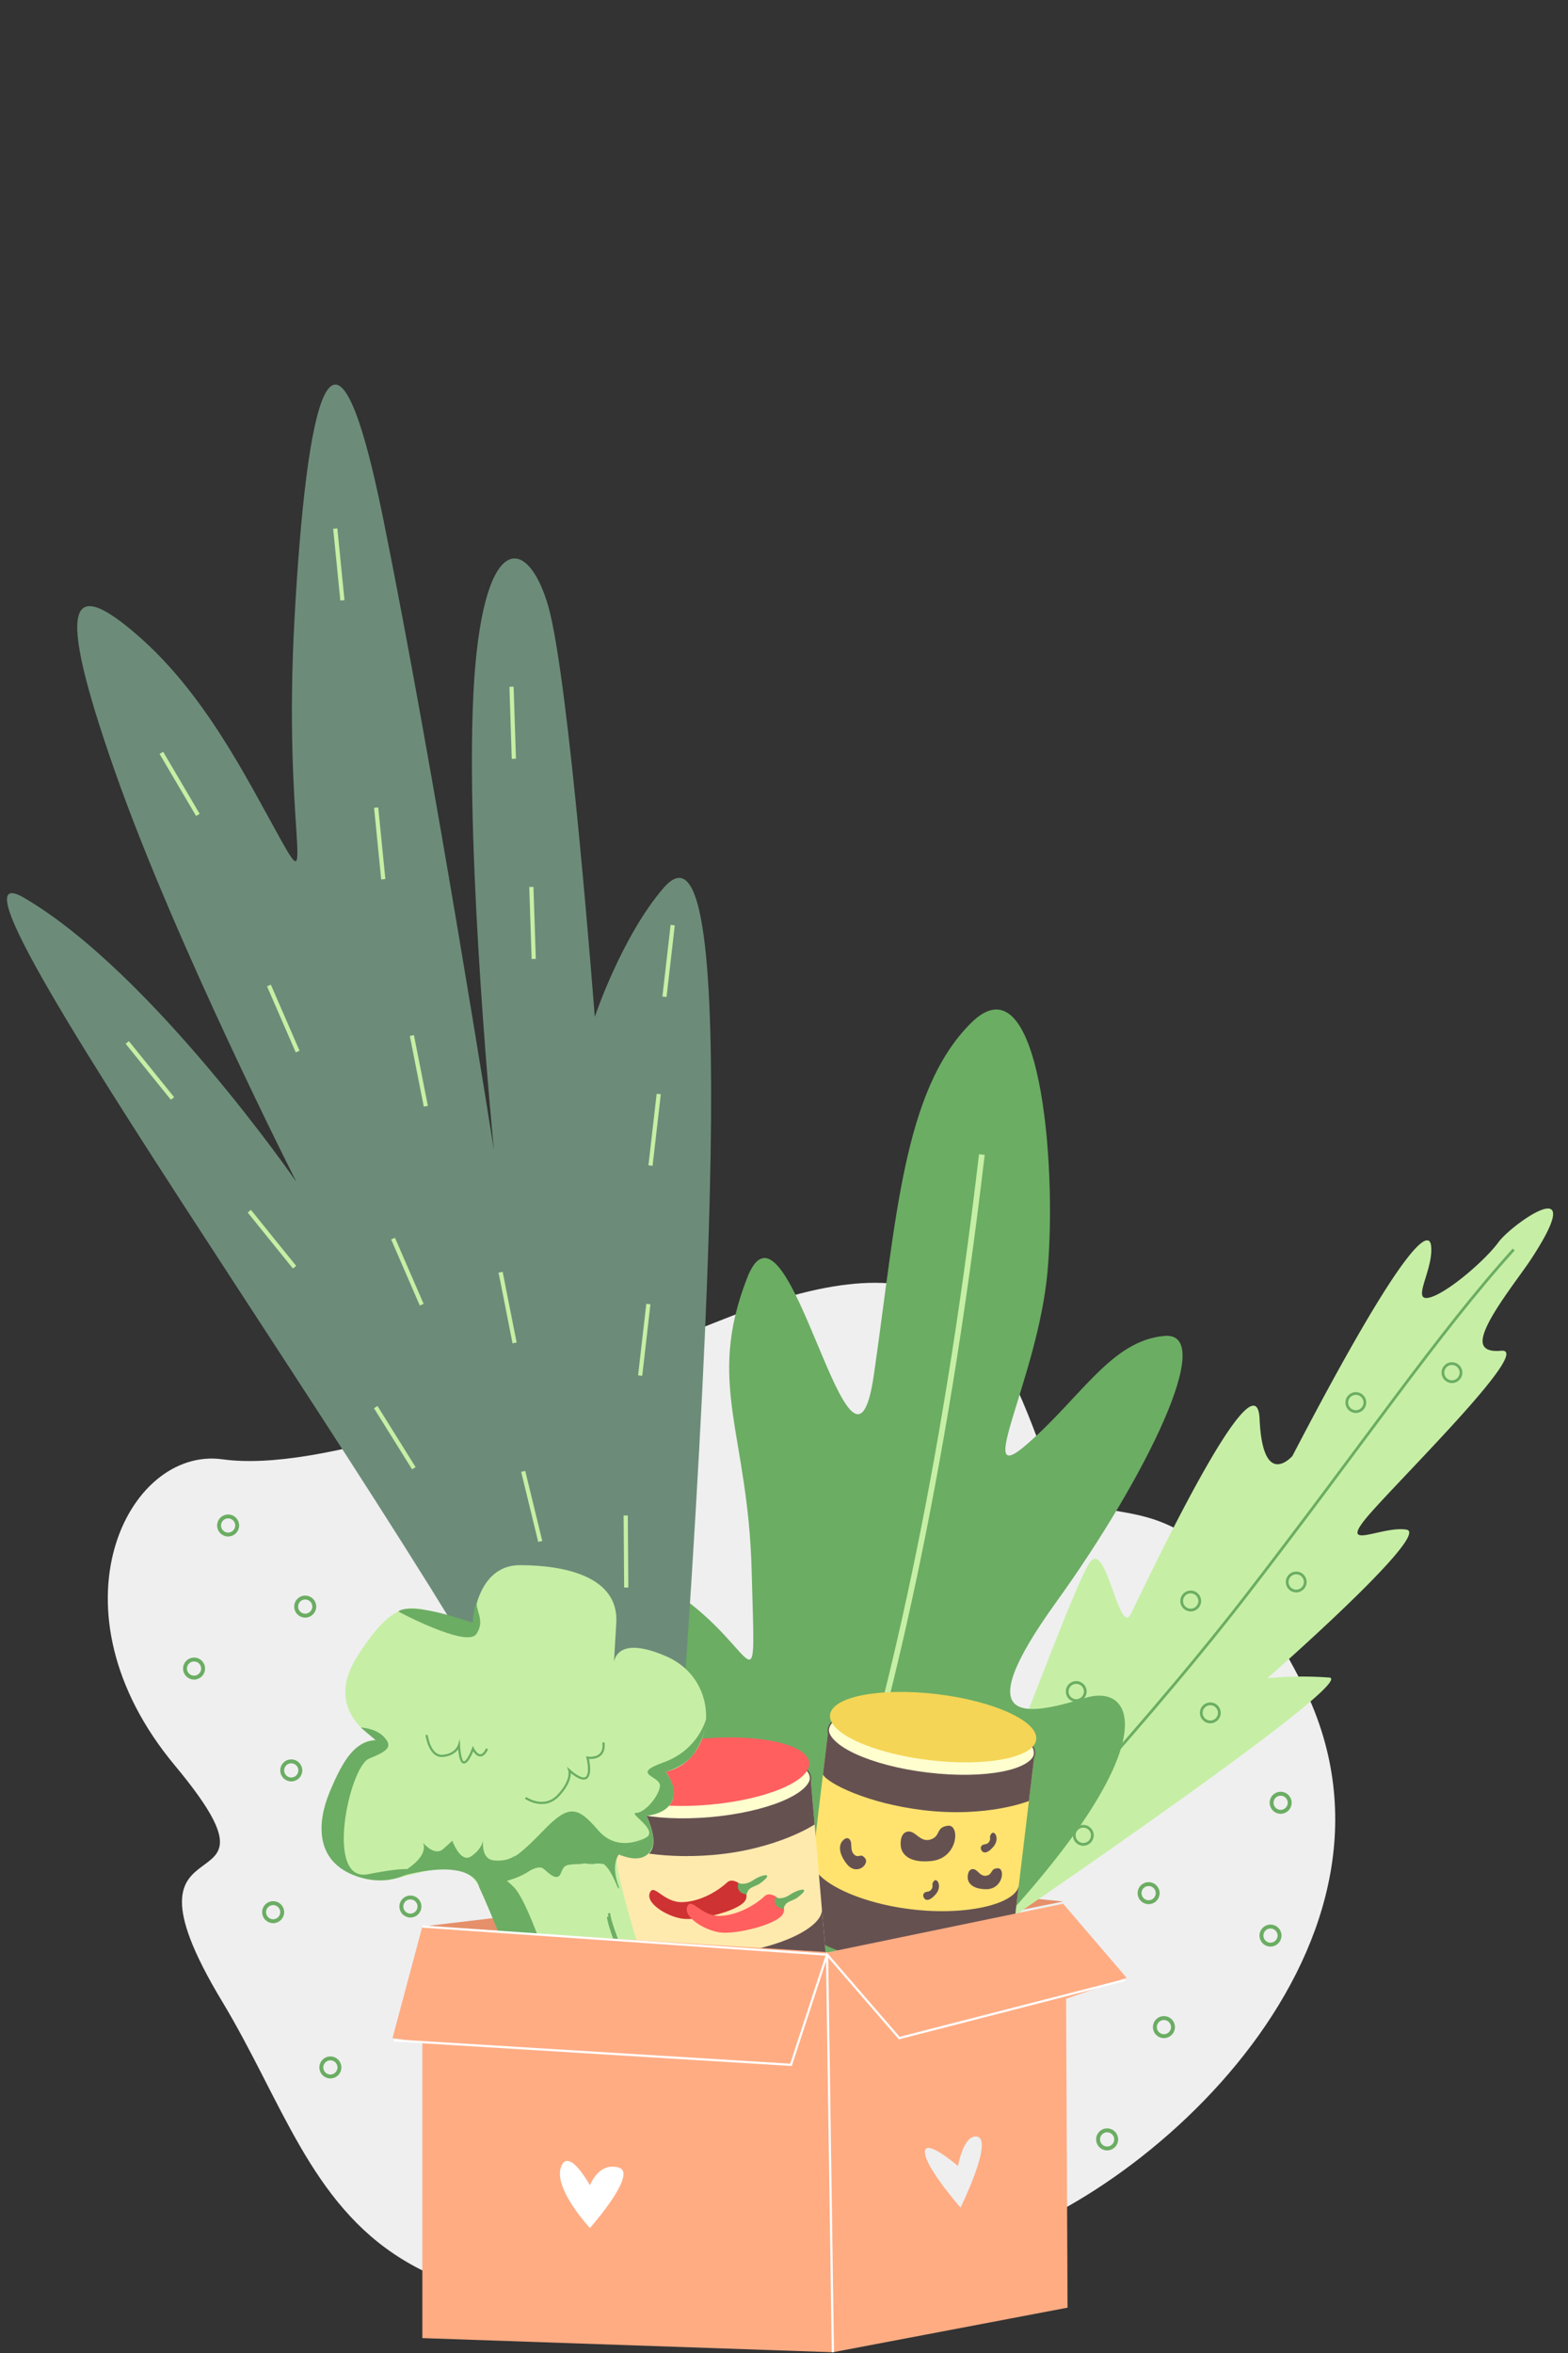 <svg id="Layer_1" data-name="Layer 1" xmlns="http://www.w3.org/2000/svg" viewBox="0 0 800 1200"><rect x="0" y="0" width="800" height="1200" fill="#333333" stroke="none"/><defs><style>.cls-1{fill:#efefef;}.cls-17,.cls-19,.cls-2,.cls-5,.cls-7,.cls-8{fill:none;}.cls-17,.cls-2,.cls-5{stroke:#6bad63;}.cls-11,.cls-17,.cls-19,.cls-2,.cls-5,.cls-7,.cls-8{stroke-miterlimit:10;}.cls-2{stroke-width:2px;}.cls-3{fill:#e5906a;}.cls-4{fill:#c6efa5;}.cls-5{stroke-width:1.41px;}.cls-6{fill:#6bad63;}.cls-7,.cls-8{stroke:#c6efa5;}.cls-7{stroke-width:2.91px;}.cls-8{stroke-width:2.13px;}.cls-9{fill:#6c8c79;}.cls-10{fill:#ffe36e;}.cls-11{fill:#fffecf;stroke:#665151;stroke-width:0.66px;}.cls-12{fill:#f4d556;}.cls-13{fill:#665151;}.cls-14{fill:#ffeaae;}.cls-15{fill:#ff5f5f;}.cls-16{fill:#ce3232;}.cls-17,.cls-19{stroke-width:1.13px;}.cls-18{fill:#ffac83;}.cls-19{stroke:#fff;}.cls-20{fill:#fff;}</style></defs><path class="cls-1" d="M494.45,1146.36c89.94-22.66,237.71-156.44,169.22-289.07S555.47,804,531,738.26s-46.91-111.09-161.2-65.75S162.07,751,113.55,744.23,23,820.85,89.15,900.29s-37.38,18.22,24.08,120.24S170.54,1228,494.45,1146.36Z"/><circle class="cls-2" cx="653.39" cy="919.39" r="4.62"/><circle class="cls-2" cx="586.03" cy="965.48" r="4.62"/><circle class="cls-2" cx="648.21" cy="987.12" r="4.62"/><circle class="cls-2" cx="593.84" cy="1033.8" r="4.62"/><circle class="cls-2" cx="116.39" cy="777.98" r="4.62"/><circle class="cls-2" cx="99.01" cy="850.95" r="4.62"/><circle class="cls-2" cx="148.6" cy="902.88" r="4.62"/><circle class="cls-2" cx="209.39" cy="972.3" r="4.62"/><circle class="cls-2" cx="168.56" cy="1054.36" r="4.62"/><circle class="cls-2" cx="139.36" cy="975.18" r="4.62"/><circle class="cls-2" cx="155.72" cy="819.34" r="4.62"/><circle class="cls-2" cx="564.86" cy="1091.06" r="4.62"/><polygon class="cls-3" points="215.48 982.5 423.46 957.83 542.41 969.74 422.04 994.04 215.48 982.5"/><path class="cls-4" d="M514.37,979.18S694,856.86,678.2,855.53a190.74,190.74,0,0,0-31.55.32s83.86-73.47,71-75.74-37.19,12.63-17.88-9.09S781.88,687.4,766,688.86c-8.11.74-10.35-2.15-9.36-6.92,2.14-10.38,18.33-30.34,24.66-40,30.18-46.16-10.05-17.65-16.78-8.42S737.82,660,728.9,661.83s2.8-14.94,1.21-26.71c-1.06-7.82-12.59-4.22-70.7,107.38,0,0-15.16,17.61-16.77-18.92S582.9,811.25,577,823s-12.21-35.54-20.36-27S500.75,941.47,485,964.45s-89.74,99.29-89.74,99.29l11.23,13.13S478.7,998,514.37,979.18Z"/><path class="cls-5" d="M489.76,980.88S576.05,891,636,813.42,733.59,680.05,772.3,637.24"/><circle class="cls-5" cx="617.5" cy="873.54" r="4.62"/><circle class="cls-5" cx="549.09" cy="862.65" r="4.62"/><circle class="cls-5" cx="607.5" cy="816.49" r="4.62"/><circle class="cls-5" cx="552.7" cy="935.99" r="4.62"/><circle class="cls-5" cx="661.33" cy="806.79" r="4.62"/><circle class="cls-5" cx="691.75" cy="715.28" r="4.62"/><circle class="cls-5" cx="740.79" cy="700.03" r="4.62"/><path class="cls-6" d="M349.49,1078.3s7.12-94.36-7.89-143.19-22.36-143.57,11.71-116.43,32,52.45,30.19-17.73-23.34-95.23-2.32-149.2,53.25,128.14,64.67,49.41,14.79-145.09,49.71-179.58,43.8,71.65,38.92,126.6S495.92,761,524,736.51s43.14-52.85,70.13-55.21-9.48,72.2-55.26,135.76-15.74,58.28,15,48.83,47.64,39.05-115.34,185Z"/><path class="cls-7" d="M387.36,1053s74-127.41,113.59-464.21"/><line class="cls-8" x1="281.22" y1="554.44" x2="282.42" y2="591.15"/><path class="cls-9" d="M294.41,948.72C271.09,858.59-53,419.77,12.21,457.83s139,144.89,139,144.89S89.34,481,58.53,393.08s-22.59-98.88,11.75-69,55.25,72.3,73,104.19,1.08-6,7-113.18,19.37-178.66,45.38-49.82S252,586.59,252,586.59s-14.64-148.53-10.49-232.38,27.47-82.07,38.15-45.28S303.45,518.6,303.45,518.6s13.75-41,35.06-65.72,38.73,25.39,6.65,464.52C349.1,989.84,361,1040.54,361,1040.54l-31.54,9.16Z"/><line class="cls-8" x1="330.8" y1="665.05" x2="326.61" y2="701.54"/><line class="cls-8" x1="343.21" y1="471.82" x2="339.02" y2="508.32"/><line class="cls-8" x1="336.09" y1="557.93" x2="331.89" y2="594.43"/><line class="cls-8" x1="319.24" y1="772.9" x2="319.51" y2="809.63"/><line class="cls-8" x1="317.66" y1="892.17" x2="323.66" y2="928.42"/><line class="cls-8" x1="331.24" y1="974.7" x2="337.24" y2="1010.94"/><line class="cls-8" x1="127.2" y1="617.7" x2="150.29" y2="646.27"/><line class="cls-8" x1="64.92" y1="531.63" x2="88.01" y2="560.21"/><line class="cls-8" x1="191.7" y1="717.61" x2="211.14" y2="748.77"/><line class="cls-8" x1="256.92" y1="817.48" x2="271.27" y2="851.3"/><line class="cls-8" x1="82.33" y1="383.94" x2="100.96" y2="415.6"/><line class="cls-8" x1="137.22" y1="502.6" x2="151.86" y2="536.29"/><line class="cls-8" x1="200.54" y1="631.68" x2="215.16" y2="665.38"/><line class="cls-8" x1="266.94" y1="750.39" x2="275.63" y2="786.09"/><line class="cls-8" x1="171.05" y1="269.59" x2="174.7" y2="306.15"/><line class="cls-8" x1="191.91" y1="411.85" x2="195.55" y2="448.4"/><line class="cls-8" x1="210.14" y1="528.11" x2="217.26" y2="564.15"/><line class="cls-8" x1="255.42" y1="648.83" x2="262.54" y2="684.87"/><line class="cls-8" x1="271.1" y1="452.33" x2="272.3" y2="489.05"/><line class="cls-8" x1="260.98" y1="350.23" x2="262.17" y2="386.95"/><path class="cls-10" d="M477.19,871.94c-29.05-3.48-53.48,1-54.57,10.11L410.3,984.77l2.09.26c5.56,7.59,25.15,15,49.08,17.87s44.72.31,51.92-5.76l2.1.26,12.32-102.73C528.9,885.61,506.23,875.43,477.19,871.94Z"/><ellipse class="cls-11" cx="475.22" cy="888.36" rx="16.94" ry="52.97" transform="translate(-463.44 1254.36) rotate(-83.16)"/><ellipse class="cls-12" cx="476.12" cy="880.85" rx="16.94" ry="52.97" transform="translate(-455.19 1248.64) rotate(-83.16)"/><path class="cls-13" d="M414.61,948.81c-1.11,9.29,21.32,21.43,50.36,24.91s53.72-3,54.83-12.29l-4.41,36.8s-21.17,8.6-53.92,4.67c-28.46-3.41-48.66-13.61-51.17-18.13Z"/><path class="cls-13" d="M422.76,880.85c-1.11,9.29,21.53,19.65,50.58,23.13s53.5-1.21,54.62-10.5l-3,25s-21.16,8.61-53.91,4.68c-28.47-3.41-48.67-13.61-51.18-18.13Z"/><path class="cls-13" d="M459.54,941.09c-.37-6.41,3.11-7.82,5.81-6.68s5.06,5.13,9.52,3.68c5.25-1.72,2.4-6.19,8.73-7s5.42,16.6-8.4,18C464.08,950.28,459.81,945.75,459.54,941.09Z"/><path class="cls-13" d="M493.72,957.34c.06-4,2.28-4.68,3.9-3.78s2.91,3.55,5.74,3c3.33-.72,1.77-3.71,5.73-3.77s2.61,10.75-6,10.7C496.12,963.4,493.68,960.28,493.72,957.34Z"/><path class="cls-13" d="M471.68,968.27c-1.24-1.51-.54-2.8.39-3.24s2.3-.07,3.26-1.64c1.13-1.84-.44-2.2,1.15-4.1s4.43,2.71.91,6.79C474.55,969.36,472.58,969.37,471.68,968.27Z"/><path class="cls-13" d="M501.06,944.08c-1.25-1.51-.55-2.8.39-3.24s2.3-.07,3.26-1.64c1.13-1.84-.44-2.2,1.15-4.1s4.43,2.71.91,6.79C503.93,945.17,502,945.18,501.06,944.08Z"/><path class="cls-13" d="M429.72,939c2.28-2.71,4-1.43,4.42.43s-.26,4.66,1.75,6.43c2.37,2.08,3.12-1.16,5.5,1.85s-4.46,9.34-9.55,2.65C427.74,945,428.05,941,429.72,939Z"/><path class="cls-14" d="M359.37,894.58c-29.15,2.5-52.15,11.91-51.37,21l8.86,103.08,2.11-.18c7,6.3,27.68,9.57,51.69,7.5s43.85-8.81,49.65-16.21l2.11-.18-8.86-103.08C412.78,897.42,388.51,892.07,359.37,894.58Z"/><ellipse class="cls-11" cx="360.78" cy="911.06" rx="52.97" ry="16.94" transform="translate(-76.69 34.24) rotate(-4.91)"/><ellipse class="cls-15" cx="360.13" cy="903.52" rx="52.97" ry="16.94" transform="translate(-76.05 34.16) rotate(-4.91)"/><path class="cls-13" d="M313.76,982.58c.8,9.32,25.24,16.64,54.38,14.13s52-13.88,51.18-23.2l3.17,36.92s-19,12.74-51.83,15.56c-28.56,2.46-50.42-3.41-53.8-7.32Z"/><path class="cls-13" d="M307.9,914.39c.8,9.32,25.08,14.85,54.23,12.34s52.13-12.09,51.33-21.41l2.16,25.13s-19,12.74-51.83,15.56c-28.56,2.46-50.42-3.41-53.8-7.32Z"/><path class="cls-16" d="M331.64,965.07c2.23-4.56,6.93,5.34,16.64,5S367,963.78,371,960s13.23,5.18,8.6,10.08-22.31,9.09-30.28,8.55S328.86,970.74,331.64,965.07Z"/><path class="cls-15" d="M350.77,972.08c2.24-4.56,6.93,5.34,16.64,5s18.76-6.33,22.73-10.08,13.22,5.18,8.59,10.08-22.31,9.09-30.28,8.55S348,977.74,350.77,972.08Z"/><path class="cls-6" d="M376.69,960.29s3.1,1.61,7.61-1.44,11.68-4.31,3.24,1.86c-3.78,2.12-5.41,1.48-6.67,5.44C380.87,966.15,375.18,965.69,376.69,960.29Z"/><path class="cls-6" d="M395.53,967.65s3.1,1.61,7.61-1.44,11.69-4.31,3.24,1.86c-3.77,2.12-5.41,1.48-6.67,5.44C399.71,973.51,394,973.06,395.53,967.65Z"/><path class="cls-4" d="M272.64,1040.36S250.42,967,241.53,958.12s-22.23-4.45-40,0-48.69-7.63-33.23-44.44,28.09-24.16,28.09-24.16-33.71-14-14-44.95,28.1-25.28,43.55-21.07l15.45,4.22s1.4-29.5,23.88-29.5,50.57,5.62,49.16,29.5L313,851.6s-2.81-19.67,26.69-7,25.28,53.38,0,59c0,0,14,18.26-9.84,22.47,0,0,14.05,28.1-14,19.67-5.49-1.34,10,47.53,18.08,74,1.15,5.18-1.72,5.18-3.45,8s.58,4-1.72,6.9-19,9.2-25.3,10.35-7.48-3.45-10.93-2.87S276.46,1052.59,272.64,1040.36Z"/><path class="cls-6" d="M292.46,1042.12s-20.13-69.56-30.3-79.71c-3.25-3.25-14.6-14.11-17.7,0h0s15.52,32.92,25.33,68.75c3.68,11.26,3.56,16.21,11.75,15.12C286.64,1045.6,283.13,1044.64,292.46,1042.12Z"/><path class="cls-17" d="M330.32,1028.34s-19.48-41.95-20.09-50.86"/><path class="cls-17" d="M330.84,1026.57s-19.48-41.95-20.09-50.86"/><path class="cls-17" d="M268.13,916.89s9.38,6.57,16.7-1.2,5.66-12.77,5.66-12.77,6.4,5.9,8.84,3.57.43-10.11.43-10.11,9.29,1.6,8.11-7.75"/><path class="cls-17" d="M217.65,884.81s1.43,11.22,8.25,10.66,8.26-5.32,8.26-5.32.36,8.69,2.51,8.69,4.66-7,4.66-7,3.59,7.58,7.18,0"/><path class="cls-6" d="M197.7,958.79s21.89-9.26,18.16-19c0,0,5.8,7.25,10.35,3.11l4.56-4.14s4.14,11.53,9.52,8,6.21-8,6.21-8-1.24,9.25,5.38,10,10.28-2,10.28-2,4.22,6.87,6.7,4l2.48-2.9s8.75,8.33-26.88,14.52C244.46,962.41,242.46,944.85,197.7,958.79Z"/><path class="cls-6" d="M286.17,935.82s13.24,4.28,19.08-2.34c0,0-4.28,4.37,0,5.3l4.28.93s-4.64,11.22,6.25,6c0,0-4.48,5,0,16.7,0,3.78-2.75-7.94-7.81-11.81s1.19.37-7,0S285.39,944.38,286.17,935.82Z"/><path class="cls-6" d="M203.17,821.83S238,840.48,243,833.37s-1.15-12.63.54-17-2.71,4.67-2.23,11.33C241.33,827.72,210.65,816.42,203.17,821.83Z"/><path class="cls-6" d="M360.19,876.8s-3.86,15.64-21.65,22-.71,6.77-1.85,12.47-8,13.29-12.15,13.29,10.42,8,5.78,12.15-3.94,8-14.54,9c0,0,8.41,4.1,13.56.72s5.1-9.82.48-20.39c0,0,8.13-.62,11.75-5.44s2.77-10.14-1.91-17c0,0,7.58-2,12.62-7.17S361,880.15,360.19,876.8Z"/><path class="cls-6" d="M184.08,881s7.77.29,12,5,2.13,6.87-7.81,10.89-22.93,63.41-.47,58.94,23-1.89,23-1.89-12.55,9.71-30.9,2.13-18.6-25.57-11.6-42.38,13-25.66,23.38-26.2Z"/><path class="cls-6" d="M262.16,946.82s2.13.17,15.15-13.34,17.41-12.23,27.94,0,25.07,3.27,25.07,3.27L308,950.6Z"/><path class="cls-6" d="M268.13,955.4s6.4-4.71,9.18-2.36,7,6.69,8.81,2.36,1.83-4.52,10.12-4.8,3-13.39,3-13.39l-37.11,9.61"/><path class="cls-6" d="M315.78,945.71s2.65,1.76,7.46,0,7.08-9,7.08-9Z"/><polygon class="cls-18" points="215.48 982.5 422.74 995.61 542.41 970.87 574.82 1008.7 543.93 1019.32 544.67 1176.88 424.94 1199.62 215.48 1192.4 215.48 1041.63 200.26 1039.41 215.48 982.5"/><polyline class="cls-19" points="200.97 1040.58 403.56 1053.04 421.97 996.83 458.8 1039.4 574.11 1009.75"/><polyline class="cls-19" points="215.48 982.5 421.97 996.83 424.94 1199.62"/><path class="cls-20" d="M301,1114.49s4.49-12.22,14.83-9c9.73,3.07-14.86,30.77-14.86,30.77s-18.58-19.92-14.8-30.94S301,1114.49,301,1114.49Z"/><path class="cls-1" d="M488.78,1104.66s2.59-15.11,9-15.09c10.2,0-7.72,36.28-7.72,36.28s-15.88-18.14-17.9-26.49C469.46,1088,488.78,1104.66,488.78,1104.66Z"/></svg>